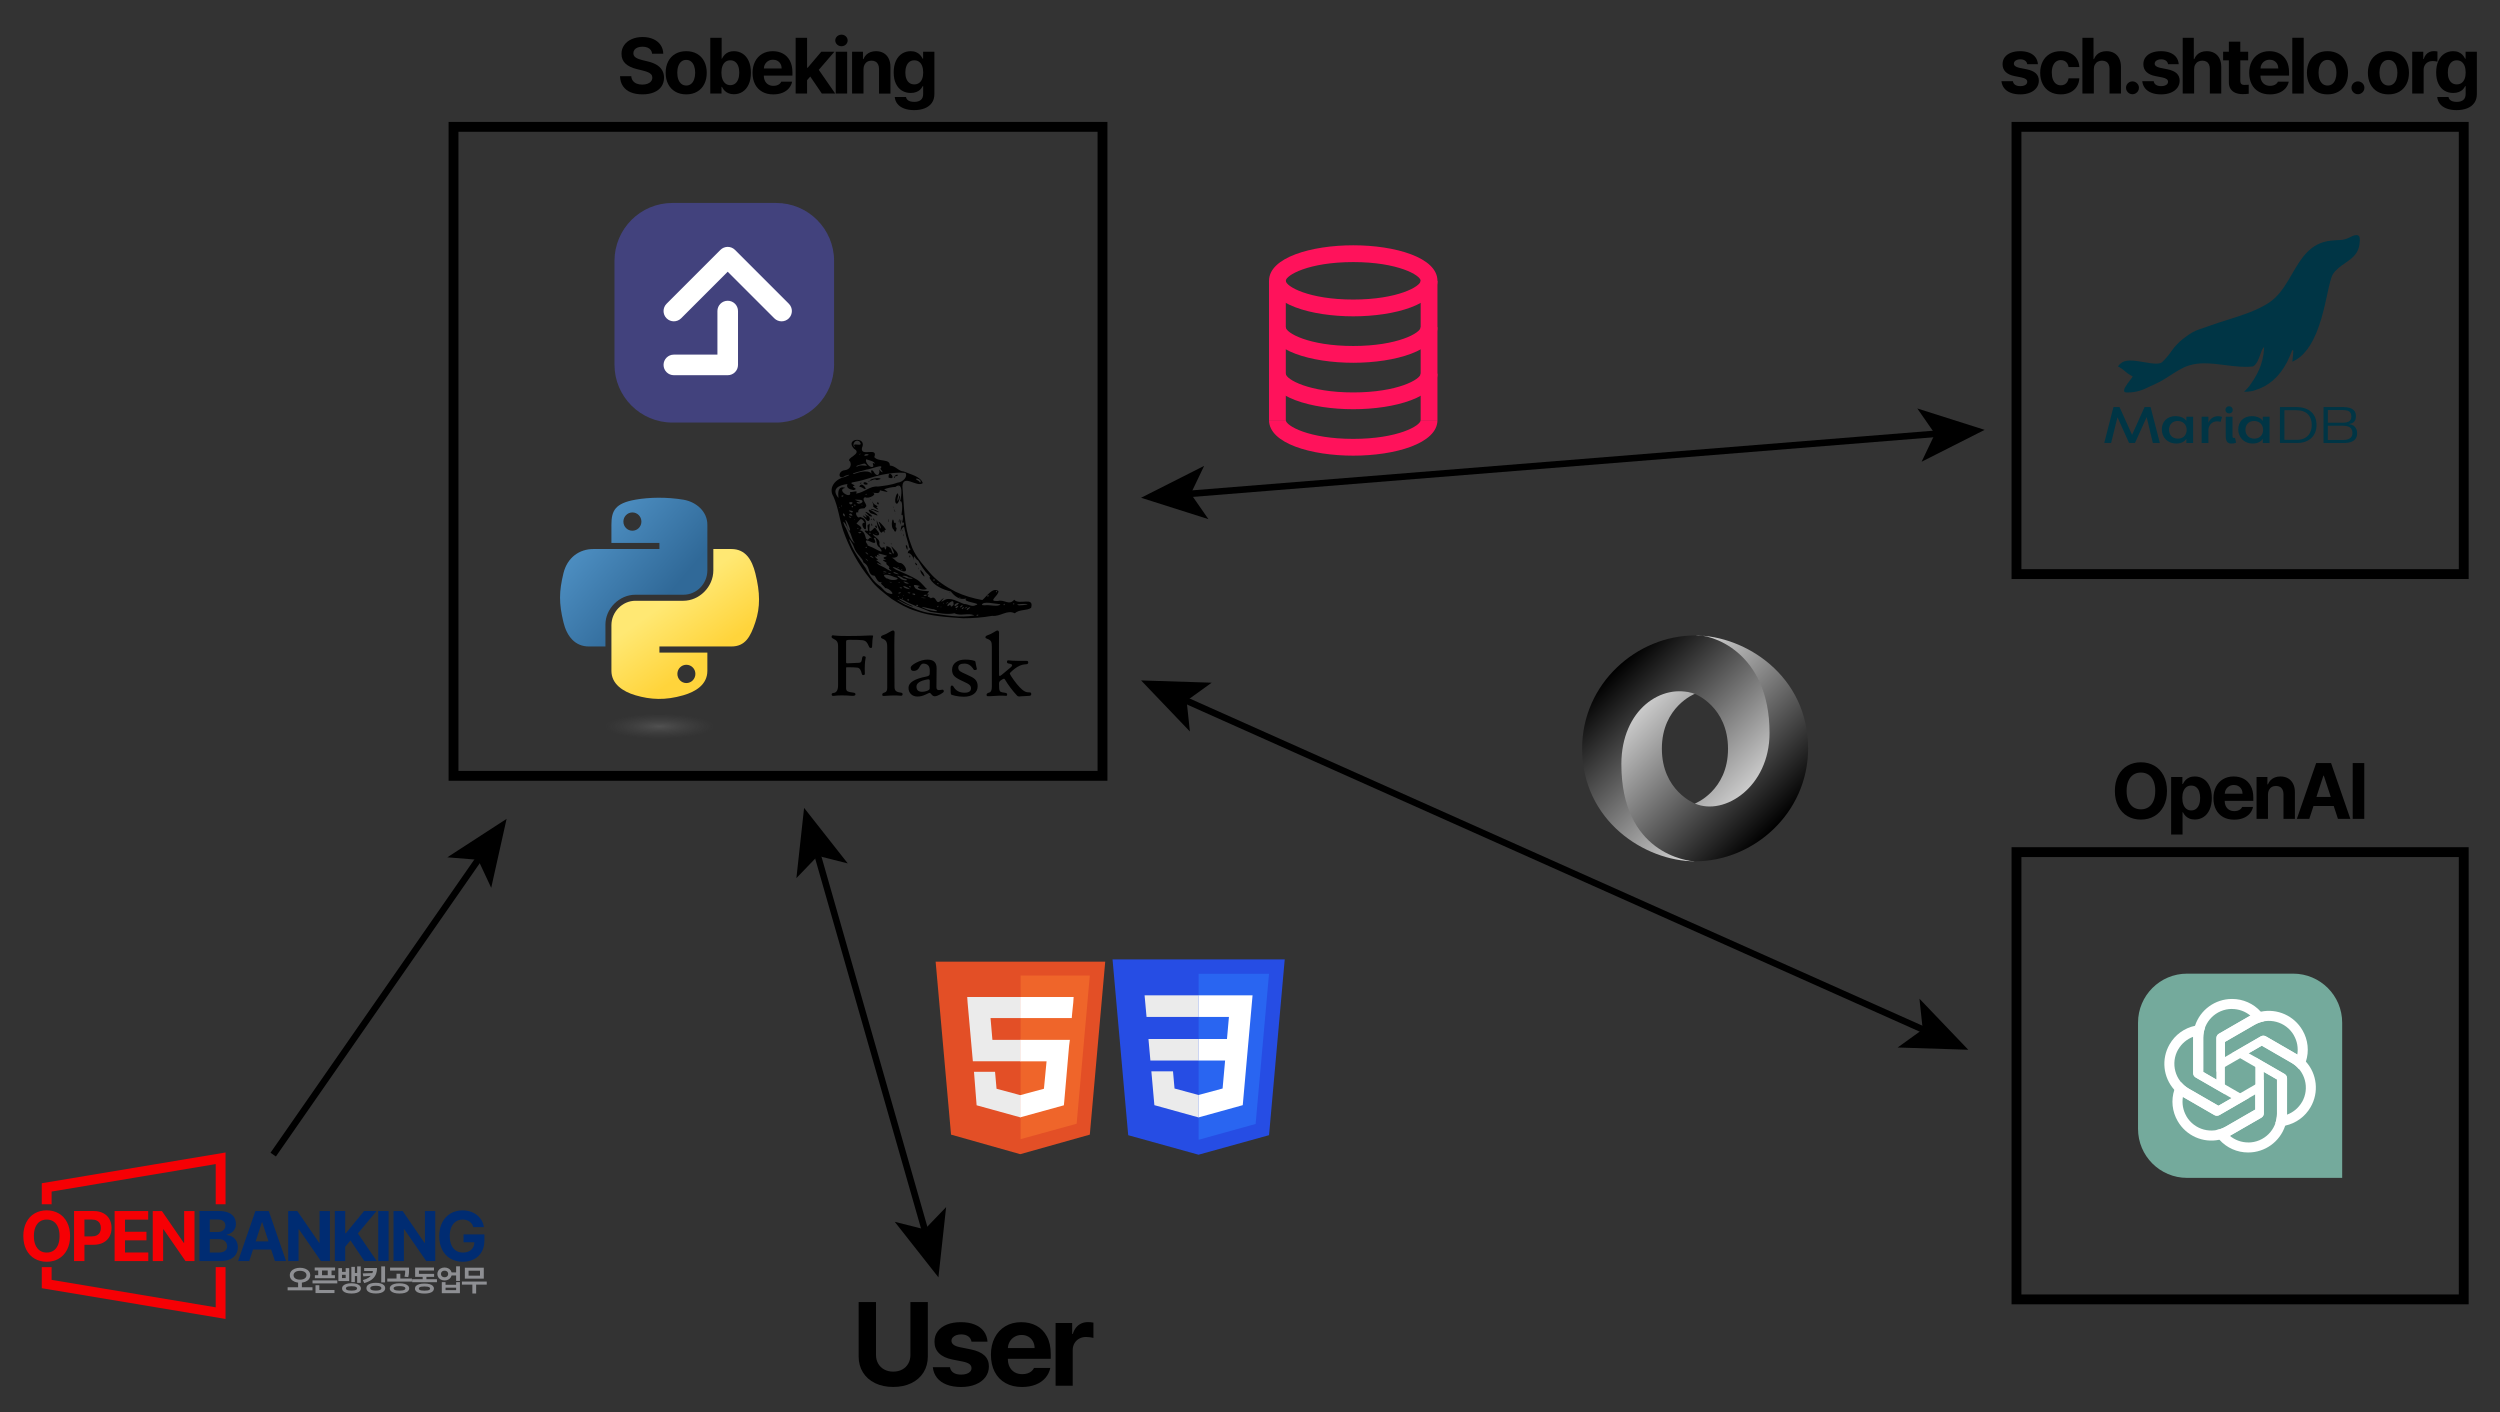 <?xml version="1.0" encoding="UTF-8"?>
<svg id="a" data-name="레이어 1" xmlns="http://www.w3.org/2000/svg" width="760.512" height="429.542" xmlns:xlink="http://www.w3.org/1999/xlink" viewBox="0 0 760.512 429.542">
  <rect x="0" y="0" width="760.512" height="429.542" fill="#333333" stroke="none"/>
  <defs>
    <linearGradient id="h" data-name="무제 그라디언트 4" x1="228.912" y1="252.51" x2="288.278" y2="201.433" gradientTransform="translate(40.111 296.57) scale(.563 -.568)" gradientUnits="userSpaceOnUse">
      <stop offset="0" stop-color="#5a9fd4"/>
      <stop offset="1" stop-color="#306998"/>
    </linearGradient>
    <linearGradient id="j" data-name="무제 그라디언트 2" x1="311.23" y1="170.52" x2="290.03" y2="200.513" gradientTransform="translate(40.111 296.57) scale(.563 -.568)" gradientUnits="userSpaceOnUse">
      <stop offset="0" stop-color="#ffd43b"/>
      <stop offset="1" stop-color="#ffe873"/>
    </linearGradient>
    <radialGradient id="l" data-name="무제 그라디언트 3" cx="-196.98" cy="390.71" fx="-196.98" fy="390.71" r="15.812" gradientTransform="translate(612.834 173.686) rotate(-90) scale(.24 -1.055)" gradientUnits="userSpaceOnUse">
      <stop offset="0" stop-color="#b8b8b8" stop-opacity=".498"/>
      <stop offset="1" stop-color="#7f7f7f" stop-opacity="0"/>
    </radialGradient>
    <linearGradient id="n" data-name="무제 그라디언트 5" x1="-198.544" y1="-51.667" x2="-150.061" y2="-100.158" gradientTransform="translate(689.156 152.457) scale(.999 -.999)" gradientUnits="userSpaceOnUse">
      <stop offset="0" stop-color="#000"/>
      <stop offset="1" stop-color="#fff"/>
    </linearGradient>
    <linearGradient id="o" data-name="무제 그라디언트 5" x1="-147.868" y1="-97.96" x2="-196.35" y2="-49.473" xlink:href="#n"/>
  </defs>
  <g>
    <path d="m654.214,123.826l2.825,10.927h-2.133l-1.882-7.871-3.548,7.871h-1.802l-3.528-7.826-1.937,7.826h-2.088l2.8-10.927h1.847l3.814,8.461,3.799-8.461h1.832Z" fill="#003545" stroke-width="0"/>
    <path d="m665.096,128.049v-1.272h2.06v7.976h-2.06v-1.285c-.544.923-1.664,1.453-3.026,1.453-2.848,0-4.436-2.007-4.436-4.316,0-2.226,1.505-4.015,4.132-4.015,1.498.018,2.74.519,3.33,1.458Zm-5.269,2.665c0,1.468.923,2.725,2.71,2.725,1.724,0,2.662-1.227,2.662-2.68s-.969-2.695-2.76-2.695c-1.716,0-2.609,1.239-2.609,2.65h-.003Z" fill="#003545" stroke-width="0"/>
    <path d="m671.801,134.753h-2.057v-7.976h2.057v1.786c.481-1.168,1.612-1.937,2.875-1.955.438-.006.874.065,1.287.211l-.439,1.505c-.355-.094-.721-.145-1.089-.151-1.485,0-2.635,1.119-2.635,2.76v3.819Z" fill="#003545" stroke-width="0"/>
    <path d="m676.992,124.671c-.016-.578.439-1.059,1.017-1.075.029,0,.058,0,.087.001.6-.02,1.102.451,1.121,1.051,0,.019,0,.037,0,.056.011.575-.445,1.05-1.02,1.062-.034,0-.068,0-.101-.003-.584.025-1.078-.428-1.104-1.012-.001-.026-.001-.053,0-.079Zm.09,2.105h2.06v5.829c0,.361.075.62.376.62.132-.003.264-.018.394-.045l.319,1.505c-.434.171-.896.256-1.362.251-.863,0-1.786-.251-1.786-2.211v-5.949Z" fill="#003545" stroke-width="0"/>
    <path d="m688.343,128.049v-1.272h2.067v7.976h-2.06v-1.285c-.544.923-1.664,1.453-3.026,1.453-2.845,0-4.436-2.007-4.436-4.316,0-2.226,1.505-4.015,4.132-4.015,1.49.018,2.732.519,3.322,1.458Zm-5.269,2.665c0,1.468.923,2.725,2.71,2.725,1.726,0,2.665-1.227,2.665-2.68s-.971-2.695-2.76-2.695c-1.719,0-2.612,1.239-2.612,2.65h-.003Z" fill="#003545" stroke-width="0"/>
    <path d="m693.565,123.826h4.935c4.148,0,6.22,2.286,6.19,5.462.03,3.302-2.258,5.465-5.826,5.465h-5.299v-10.927Zm1.362.969v9.005h3.764c3.299,0,4.557-2.226,4.557-4.541,0-2.617-1.573-4.464-4.557-4.464h-3.764Z" fill="#003545" stroke-width="0"/>
    <path d="m713.105,134.753h-6.273v-10.927h5.658c2.163,0,4.223.406,4.193,2.83,0,1.709-1.061,2.18-2.18,2.361,1.588.135,2.544,1.149,2.544,2.785.01,2.451-2.14,2.951-3.942,2.951Zm-.469-6.16c2.165,0,2.65-.833,2.65-1.892,0-1.591-.969-1.952-2.65-1.952h-4.496v3.844h4.496Zm.06.923h-4.557v4.313h4.752c1.332,0,2.74-.439,2.74-2.118,0-1.937-1.618-2.195-2.936-2.195h0Z" fill="#003545" stroke-width="0"/>
    <path d="m717.529,71.747c-.2-.165-.454-.25-.713-.238-.71,0-1.628.482-2.123.74l-.196.1c-.829.401-1.732.629-2.652.667-.943.03-1.756.085-2.815.196-6.273.645-9.07,5.452-11.765,10.102-1.468,2.529-2.983,5.156-5.061,7.163-.43.417-.887.805-1.367,1.162-2.15,1.598-4.85,2.74-6.95,3.548-2.022.773-4.23,1.468-6.363,2.14-1.955.615-3.799,1.197-5.495,1.827-.765.284-1.415.502-1.99.693-1.546.502-2.66.886-4.288,2.007-.635.434-1.272.903-1.704,1.255-1.293,1.031-2.437,2.236-3.4,3.58-.828,1.24-1.785,2.389-2.855,3.427-.344.336-.953.502-1.867.502-1.069,0-2.366-.221-3.739-.454-1.415-.251-2.878-.489-4.132-.489-1.019,0-1.799.166-2.381.502,0,0-.981.572-1.395,1.312l.406.183c.63.342,1.214.763,1.736,1.255.545.503,1.152.935,1.807,1.285.209.077.399.197.557.354-.171.251-.422.575-.685.921-1.448,1.894-2.293,3.091-1.809,3.744.232.121.491.179.753.171,3.156,0,4.853-.82,6.998-1.859.622-.301,1.255-.61,2.007-.928,1.255-.544,2.604-1.413,4.037-2.331,1.874-1.222,3.834-2.476,5.736-3.081,1.563-.477,3.191-.705,4.825-.677,2.007,0,4.12.268,6.157.529,1.518.196,3.091.396,4.634.489.6.035,1.154.053,1.694.053.722.002,1.443-.036,2.16-.113l.173-.06c1.081-.665,1.588-2.093,2.08-3.473.316-.888.582-1.686,1.004-2.193.025-.025.052-.047.08-.068.041-.023.092-.014.123.02v.04c-.251,5.397-2.424,8.824-4.622,11.871l-1.468,1.573s2.055,0,3.224-.452c4.265-1.275,7.485-4.085,9.828-8.566.578-1.15,1.095-2.33,1.548-3.535.04-.1.409-.286.374.233-.013.153-.023.324-.035.502h0c0,.105,0,.213-.02.321-.06.753-.238,2.343-.238,2.343l1.317-.705c3.177-2.007,5.625-6.057,7.482-12.357.773-2.625,1.34-5.231,1.839-7.527.597-2.76,1.112-5.126,1.701-6.044.926-1.44,2.338-2.414,3.706-3.36.186-.128.374-.251.557-.386,1.719-1.207,3.427-2.599,3.804-5.196v-.058c.273-1.937.043-2.431-.221-2.657Z" fill="#003545" stroke-width="0"/>
  </g>
  <path d="m271.154,182.131c-2.317-1.823-4.79-3.57-6.479-6.031-3.556-4.341-6.293-9.366-8.164-14.647-1.131-3.434-1.519-7.116-2.978-10.417-1.524-2.398.263-5.018,2.889-5.78,1.169-.225,3.225-1.329.743-.539-2.226,1.632-2.44-1.483-.158-1.68,1.557-.207,2.131-1.481,1.597-2.628-1.672-1.091,4.054-2.288,1.172-3.915-2.999-3.237,4.197-3.86,2.421-.183-.424,2.827,5.031-.519,3.764,2.746,1.287,1.568,4.818.358,4.729,2.557,1.874.129,2.518,1.705,4.275,1.826,1.825.824,5.129,1.472,5.749,3.526-1.809,1.432-5.996-2.957-6.198,1.006.547,5.856.408,11.888,2.549,17.464,1.013,3.376,3.47,6.033,5.688,8.663,2.123,2.575,4.998,4.389,7.93,5.915,2.57,1.212,5.342,2.015,8.144,2.521,1.136-.869,3.142-4.1,4.914-2.738.086,1.533-3.517,3.202-.169,3.032,1.967-.594,3.331,1.52,4.95-.387,1.492,1.767,6.201-1.128,5.14,2.484-1.436.926-3.529.367-4.967,1.641-2.37-1.184-4.257,1.058-6.882.776-2.914.522-5.88.732-8.834.736-4.848-.382-9.797-.544-14.409-2.232-2.598-.755-5.133-2.235-7.417-3.714h0Zm4.094,1.775c2.536,1.096,5.017,2.252,7.797,2.602,4.411.612,8.966,1.557,13.392.696-2.003-.904-4.075.351-6.07-.646-2.393.514-4.962-.132-7.396-.451-2.767-1.232-5.753-2.079-8.344-3.68-3.239-1.182,1.674,1.517,2.549,1.736,2.024,1.148-2.226-.589-2.826-1.066-1.695-.951-1.911-.752-.167.213.351.205.698.421,1.066.597h0Zm-4.827-3.411c2.459.911-.011-1.728-1.136-1.576-.499-.866-1.907-1.413-.914-1.878-1.786.62-1.871-2.358-2.71-1.932-1.89-.597-.735-2.711-2.987-4.01-.205-1.368-2.237-2.554-2.883-4.616-.286-1.057-2.295-4.089-1.061-1.267,1.051,2.717,2.898,5.045,4.437,7.369,1.194,2.213,2.605,4.527,4.779,5.907.734.704,1.441,1.781,2.475,2.002h0Zm-7.081-7.776c.085-.371.449.803,0,0Zm10.026,8.866c.544-.244-.783-.308,0,0Zm1.333.487c-.138-.672-.609.376,0,0Zm1.671.696c.794-.757-1.226-.478,0,0Zm2.863,1.596c.483-.713-1.547-.269,0,0Zm-5.497-3.832c1.234-.799-1.596-.011,0,0Zm1.253.625c-.036-.421-.446.189,0,0Zm6.262,3.909c1.007.636,5.88,1.393,2.829.261-.512.107-5.657-1.456-2.829-.261Zm-9.94-7.743c-.098-.422-1.564-.468,0,0Zm2.914,1.701c.76-.53-1.574-.409,0,0Zm2.452,1.503c1.089-.41-1.765-.412,0,0Zm-6.554-4.495c1.181.906,4.765.116,1.809-.541-1.344-.717-4.375-1.207-2.309.432l.5.109Zm8.215,5.014c.492-.838-2.064-.479,0,0Zm-2.496-1.983c2.888.816-2.429-1.828-.713-.301l.381.173.332.129Zm5.005,2.892c2.735.026-2.471-.377,0,0Zm-11.776-7.505c-.107-.51-.675.042,0,0Zm16.403,10.101c.073-.92-.892.685,0,0Zm-11.734-7.242c-.166-.485-.855-.02,0,0Zm-4.409-3.178c1.57-.095-2.151-.692,0,0Zm-5.224-3.376c-.196-.753-1.708-1.353,0,0Zm13.713,8.702c-.288-.328-.135.071,0,0Zm8.534,5.238c-.026-.502-.465.189,0,0Zm-9.289-6.018c.154-.646-1.34-.196,0,0Zm-6.358-4.03c1.169-.125-1.873-.79,0,0Zm10.755,6.683c1.821-.721-1.775-.352,0,0Zm-5.594-3.797c2.098.27-2.497-1.428-.462-.153l.462.153Zm7.292,4.483c1.96-1.17,1.314,2.743,3.325.331,1.983-1.448-1.713,1.79.73.258,1.769-1.183,4.379.561,6.029,1.128,1.186-.058,2.339,1.026,3.556.366,2.341-.631-4.578-.935-2.765-2.053-2.141.624-3.723-.743-4.777-2.115-2.403-.555-5.18-1.783-6.38-3.91-.49-.797.706.114-.423-1.192-1.447-1.287-2.169-2.75-3.141-4.315-1.161-.619-1.298-2.442-1.414-.06.01-1.503-1.402-2.515-1.747-2.095-.006-1.447,1.511-.721.449-1.792-.228-1.5-.981-3.063-1.206-4.757-.351-.816-.05-2.564-1.2-.717-.418,1.954-.138-2.4.513-.965.855-1.464-.308-1.292-.355-1.089.557-1.235.353-2.989-.146-2.32.297-1.31.469-4.821-.443-4.198.553-1.371,1.049-6.27-1.354-4.401-.973.014-2.659.353-3.455.749,2.497,1.377-.252.497-1.27.278-.132,1.274-1.139.724-2.398.737,2.011.249-.979,2.056-2.131,1.354-1.498.715,1.292,2.502.029,3.055.156.832-2.294-.301-2.103,1.623-1.453-.613-.199,2.281.528,1.302,2.473.67,1.741,2.194,1.803,3.644-.403.844-1.989-1.985-.353-1.854-1.292-2.097-1.428-.759-2.501.216-.249.07,2.735,1.386.863,2.036,1.647.255,1.696,1.697,2.031,2.61.99,1.032.786-1.14,1.972.101-.751-1.105-3.973-3.114-1.379-2.469-.014-1.111-.47-2.008.326-1.987.788-1.425-.825,3.516.95,1.704.491-.214.614-1.427,1.497.115,1.282,1.262.463,2.175-1.346,1.019.323,1.099,2.42,1.49,2.025,3.208.418,1.511,1.003.954,1.512.867.399,1.467.627.389.645-.311,1.829.392,1.4,1.474,1.973,2.229,1.26.569-1.804-3.856.359-1.331,2.276,2.056.855,2.914-1.189,2.585,1.293-.105,1.709,1.749,3.327,1.683,1.475.702,2.474,3.397-.068,2.275-.881-.796-4.004-1.776-1.453-.264,2.353,1.091,4.224,1.742,6.495,3.112,1.624,1.159,2.326,2.488,2.942,2.751-1.366.652-4.115-.521-2.073-.88-1.274-.232-2.707-.877-1.487.71,1.038.867,3.676.775,4.15.873-.401.883-1.089.953.015,1.021-1.233.657.396.76.51,1.134h0Zm-2.521-7.12c-.751-.785-.945-2.253-.134-.976.417.168,1.332,2.402.134.976Zm8.211,5.216c.468-.031.014.356,0,0Zm-9.395-7.14c-.03-1.186.27.915,0,0Zm-.816-1.097c-.945-1.823,1.189.516,0,0Zm-9.891-6.826c.555-.148.274.948,0,0Zm7.872,4.266c.34-1.279.4,1.073,0,0Zm-5.561-3.867c-.391-.705.819.662,0,0Zm4.771,1.529c-.894-2.002.634-1.094.199.328l-.199-.328Zm-8.229-5.488c-.399-.657-1.06-2.584-.847-3.173.191.959,2.038,4.125.904,1.312-1.251-2.358,1.497.764,1.78,1.354.132.584-.772-.16-.16,1.212-1.117-1.562-.659.863-1.677-.704Zm-2.543-1.753c.104-1.528.581,1.047,0,0Zm1.144.395c.545-1.153.925,1.607,0,0Zm-2.753-2.129c-.947-.942-1.632-1.809.045-.585.645.025-1.436-1.972.156-.634,1.672.305.825,2.743-.201,1.219h0Zm1.445-.037c.55-.545.292.536,0,0Zm.891.284c-.835-1.562,1.012.656,0,0Zm-1.769-1.689c-2.752-2.451,3.458,1.28.449.453l-.449-.453Zm7.887,4.581c-1.192-.713-.317-5.028.09-2.078,1.158-.375-.064,1.525.799,1.506-.135,1.198-.522,1.629-.889.572Zm2.917,1.725c.116-1.301.246.889,0,0Zm-.506-.502c.13-.555.012.654,0,0Zm-9.759-6.61c-1.768-2.44,5.14,2.468,1.133.619-.418-.11-.923-.149-1.133-.619Zm5.618,2.978c-.168-2.055.373.34,0,0Zm4.265,2.736c.329-1.17.025.774,0,0Zm-9.611-6.645c1.051-.225,4.355,1.845,1.321.591-.337-.373-1.057-.204-1.321-.591h0Zm9.025,4.498c.112-2.101.628-1.254.005.302l-.005-.302h0Zm-8.243-5.23c.429-.628-1.138-2.839.225-.793.589.468,1.705.783.72.981,1.549,1.366-.377.37-.945-.188Zm7.797,4.574c.296-2.393.261,1.402,0,0Zm-8.692-6.784c.328-.14.174.436,0,0Zm2.034,1.211c.523-1.099.965,1.224,0,0Zm5.736,3.191c-.005-.421.109.614,0,0Zm-.333-.735c-.796-1.965.742,1.04,0,0Zm-.488-1.289c-.133-.811.454,1.02,0,0Zm.796-1.293c-.547-.962.69-4.243.829-2.208-.577,1.585-.166,2.471.234.345.743-1.672-.16,3.303-1.063,1.863h0Zm.818-4.879c.238-.292.053.352,0,0Zm-1.366,26.907c-.323-.283.042.179,0,0Zm2.813,1.422c1.565.403,1.557-.243.143-.435-.76-.707-3.161-1.458-1.012-.087.142.361.591.351.869.522Zm-5.554-3.69c.861.644,3.246,1.822,1.228.246.681-.791-1.302-1.212-.645-1.742-1.674-1.025-1.321-.933-.148-.9-2.011-.9.29-.832.182-1.293-.776-.153-3.853-1.368-2.042.099-1.84-.937-.439.35-.995.214-1.882-.513,1.676,1.433-.299.95,1.079.855,2.905,2.191.455.904-.322.465,1.753,1.169,2.263,1.521h0Zm2.942,1.691c3.576,1.152-1.755-1.41,0,0Zm15.06,9.123c.047-.71-.488.606,0,0Zm1.548.651c.825-.799.034,1.274,1.368-.196.014-1.052-.04-1.674-1.532-.395-.412.229-.595,1.197.165.591h0Zm-24.571-15.431c-.254-.996-1.777-.992,0,0Zm1.652,1.083c-.614-1.018-2.19-.921,0,0Zm9.404,5.671c.919.816,4.217.598,1.115.101-.459-.679-2.916-.516-1.115-.101Zm12.926,7.984c1.413-1.186-1.369.528,0,0Zm2.939,2.019c.009-.381-.609.166,0,0Zm.005-.533c1.565-1.657-1.515.098,0,0Zm-30.992-19.628c-1.333-1.902-.828-2.757-2.115-4.311-.244-1.189-2.207-3.884-1.015-1.029,1.091,1.671,1.414,4.257,3.13,5.34h0Zm30.501,19.101c2.88-1.861-1.181-.81,0,0Zm2.198.861c1.442-1.237-.912-.258,0,0Zm-29.122-18.661c.412-.614-1.066-.079,0,0Zm28.664,18.073c1.396-.9-.322-.762-.253.082l.253-.082Zm-18.942-11.939c-.048-.609-.738.051,0,0Zm1.17.673c-.373-.752-.572.118,0,0Zm20.011,11.874c1.789-1.29-1.083-.247-.375.246l.375-.246Zm-.685-.331c1.458-1.22-1.537.541,0,0Zm3.5,2.329c.978-.654-1.189-.211,0,0Zm-32.82-21.123c1.31.294,5.239,3.228,2.922.204-1.187-.351-.475-3.253-1.686-2.74.813,1.358.668,1.935-1.039,1.08-2.143-1.048-1.204.518-.784.95-.572.13.755.496.587.506h0Zm-5.973-4.717c.235-.972-2.162-5.34-1.131-2.19.371.66.333,1.911,1.131,2.19Zm10.963,6.759c-.676-.564-.033-.081,0,0Zm1.661.387c0-1.029-1.837-.418,0,0Zm14.407,9.081c-.275-.703-1.086-.016,0,0Zm.692.505c-.103-.393-.4.076,0,0Zm5.71,3.598c.549-.405-.685-.053,0,0Zm-30.451-19.568c1.571-.608-1.683-.434,0,0Zm22.781,14.351c-.018-1.016-1.002.254,0,0Zm-23.401-15.798c1.009-.34-.934-.223,0,0Zm2.928,1.419c-.017-.334-.309.128,0,0Zm35.722,21.906c1.298-.263,4.255.661,4.732-.343-1.576-.039-5.45-1.113-5.634.255l.345.055.557.034h0Zm-34.792-21.671c.024-1.031-.803-.039,0,0Zm-7.699-5.342c-.35-1.963-1.331-.297,0,0Zm1.835.462c.024-.631-1.68-.567,0,0Zm1.049.516c-.303-.246-.236.309,0,0Zm6.604,4.235c.311-.286-.737-.211,0,0Zm-7.301-5.398c-.178-1.483-2.128-.222,0,0Zm-3.766-2.443c-.053-.684-.367.258,0,0Zm.561-.422c-.092-.812-.482.102,0,0Zm3.093,1.846c1.309-.513-2.383-1.063-.267-.096l.267.096Zm41.409,25.579c.838-.768-1.063-.238,0,0Zm5.003,2.592c.336-.991-.846.131,0,0Zm-46.096-29.792c.139-.96-1.038.191,0,0Zm-4.402-2.95c-.236-1.355-.204-3.735,2.058-2.931-3.018.6,2.09,3.753,1.445,1.263,1.27.063,2.484-.75,1.817.482,2.502-.275,4.235-2.444,6.652-2.14,1.882-.25,3.94-.438,5.968-1.197,1.668-.12,3.273-1.915,2.359-2.979-2.274-.193-4.655.092-7.168.592-2.785.578-5.315,1.678-8.125,2.151-2.74.368.55,1.013-.235,1.158-1.428.496,1.705.83-.185,1.354-1.167-.222-2.382-.623-1.884-1.854-2.623.342-4.93,1.43-2.856,4.1h.154s0,.002,0,.002Zm6.324-3.22c.614-2.266,3.295,1.865,1.007.302-.272-.205-.723-.372-1.007-.302Zm.119-1.099c.888-.66.471.372,0,0Zm1.127.019c.081-1.043,2.582.552.412.375l-.412-.375h0Zm1.542-.62c.564-.659.164.584,0,0Zm.395-.264c.939-1.127,5.31-.72,2.11-.111-.858-.646-1.515.381-2.11.111h0Zm5.707-.88c-.141-3.079,2.836,1.093,0,0Zm1.62-.01c.592-1.551,2.298-.623.275-.312.043.166-.061.802-.275.312Zm-13.069,8.228c1.768-1.083-1.878-.94,0,0Zm1.308.362c.62-.659-1.349-.267,0,0Zm-3.854-2.734c1.01-.777-1.197-.295,0,0Zm52.232,32.676c.029-.901-.772.405,0,0Zm-5.308-3.623c.151-1.036-.682.09,0,0Zm6.767,3.973c1.413.005,4.281-.44,1.207-.439-.483.075-2.811.059-1.207.439Zm-48.687-30.928c1.144-.078,1.789-1.261-.222-1.194-3.116-.322,2.749,1.068-.399.67-.423.28.597.601.622.524Zm1.007.51c-.12-.734-.355.39,0,0Zm1.195-3.186c.496-.616-.687-.165,0,0Zm-3.805-6.358c2.042-.693,4.834-1.473,5.797.342-.981-1.18-.396-2.342.53-.616,1.31,1.745,1.966-.794,1.114-1.38.972,1.206,2.075,1.777.65.077,1.55-1.864-3.1.244-4.157.222-.508.228-5.25,1.209-3.934,1.355h0Zm1.197-2.29c1.164-.878,4.027.524,2.19-.874-.18-.158-4.022,1.06-2.19.874Zm4.245.175c1.361.034-.587-1.831,1.035-.985-.266-.87-1.89-1.033-2.684-1.381-.449.796.913,2.378,1.649,2.367Zm-3.5-3.853c.471-.639-.827.325,0,0Zm1.735.415c2.196-.29-.56-.945-.444-.023l.443.023h0Zm-3.24-2.533c-1.547-2.019,2.908.339,1.336-1.775-1.322-1.052-2.592,1.186-1.336,1.775h0Zm19.839,10.685c.709-1.256-2.926-1.694-.477-.445.225.075.174.532.477.445h0Zm-14.395,46.779c-.157.619-.254,1.659-.29,3.118,0,.287-.129.43-.388.43s-.439-.125-.541-.375c-.277-.675-.54-1.145-.79-1.413-.295-.314-.688-.503-1.178-.568-.526-.083-1.838-.125-3.935-.125-.48,0-.795.051-.942.153-.092.064-.139.203-.139.416v6.277c0,.212.134.314.401.305.823-.01,2.014-.066,3.575-.166.305-.038.511-.137.617-.299.107-.162.211-.579.312-1.254.064-.37.282-.513.651-.429.314.065.449.208.402.429-.259,1.257-.343,2.892-.25,4.906.01.24-.143.369-.457.388-.259.028-.421-.111-.485-.416-.24-1.154-.686-1.771-1.337-1.85-.651-.078-1.712-.117-3.18-.117-.166,0-.249.06-.249.18v6.235c0,.462.17.776.512.942.269.139.846.264,1.732.374.453.046.651.245.597.596-.056.305-.462.425-1.22.361-2.189-.176-3.995-.166-5.417.028-.398.055-.596-.107-.596-.485,0-.241.198-.379.596-.416.905-.102,1.358-.897,1.358-2.383v-11.862c0-.609-.109-1.078-.325-1.406-.217-.328-.622-.626-1.212-.894-.37-.166-.508-.392-.416-.679.046-.175.12-.273.221-.291.092-.028.338-.01.734.056.582.092,1.954.139,4.116.139,2.55,0,4.753-.056,6.61-.166.619-.038.929.014.929.152,0,.038-.005.074-.014.111h0Zm8.986,17.59c0,.37-.208.531-.623.485-1.274-.12-2.854-.102-4.738.055-.379.038-.612.028-.7-.027-.088-.056-.131-.208-.131-.458,0-.221.251-.408.755-.561.504-.152.755-.607.755-1.364v-12.54c0-.749-.109-1.298-.325-1.649-.217-.351-.598-.623-1.143-.817-.287-.102-.43-.245-.43-.43,0-.277.208-.485.624-.623.628-.203,1.28-.517,1.954-.942.554-.333.906-.498,1.053-.498.342,0,.513.235.513.706,0-.036-.019.425-.056,1.386-.027.914-.036,1.815-.027,2.702l.055,12.373c0,.564.139.973.416,1.227.277.254.753.422,1.427.505.415.046.623.203.623.471h0Zm12.532-.817c0,.194-.353.487-1.06.879-.707.393-1.273.589-1.697.589-.361,0-.679-.175-.956-.526-.277-.351-.472-.526-.582-.526-.083,0-.522.189-1.317.568-.794.379-1.593.569-2.397.569-.757,0-1.39-.222-1.898-.665-.554-.49-.831-1.155-.831-1.996,0-1.598,1.829-2.743,5.487-3.436.627-.12.947-.374.955-.762l.028-.887c.056-1.515-.614-2.272-2.009-2.272-.397,0-.774.355-1.13,1.066-.355.712-.866,1.095-1.531,1.151-.757.073-1.136-.245-1.136-.956,0-.444.564-.96,1.691-1.552,1.183-.619,2.319-.929,3.409-.929,1.875,0,2.803.892,2.785,2.675l-.056,5.708c-.009.601.246.901.762.901.102,0,.296-.023.582-.069.287-.046.453-.069.5-.069.267,0,.401.181.401.541h0Zm-4.267-3.159c.01-.231-.044-.384-.16-.457-.116-.074-.297-.089-.547-.042-2.227.397-3.34,1.123-3.34,2.176,0,1.062.577,1.593,1.732,1.593.462,0,.938-.087,1.427-.263.574-.204.859-.448.859-.735l.028-2.272h0Zm14.569,1.565c0,.979-.377,1.758-1.13,2.335-.753.578-1.78.866-3.083.866-.868,0-1.737-.092-2.605-.277-.749-.166-1.183-.318-1.303-.457-.074-.13-.111-.762-.111-1.899,0-.49.111-.744.333-.762.222-.028.411.092.568.36.693,1.21,1.811,1.816,3.353,1.816,1.302,0,1.953-.453,1.953-1.359,0-.396-.147-.729-.443-.997-.323-.305-.951-.661-1.884-1.067-1.349-.6-2.25-1.127-2.702-1.58-.49-.48-.734-1.127-.734-1.94,0-.998.383-1.773,1.15-2.328.711-.536,1.663-.804,2.854-.804.749,0,1.432.059,2.052.18.665.12,1.011.268,1.039.443.073.517.226,1.265.457,2.245.028.119-.102.217-.388.29-.305.065-.508.014-.61-.152-.729-1.192-1.653-1.788-2.771-1.788-1.265,0-1.898.406-1.898,1.219,0,.453.171.813.513,1.08.305.231,1.021.592,2.148,1.082,1.182.508,1.986.965,2.411,1.371.554.526.831,1.234.831,2.12h0Zm16.301,2.425c0,.323-.217.494-.651.513-.647.01-1.493.056-2.536.139-.518.102-.887.038-1.109-.193-1.46-1.57-2.698-3.215-3.714-4.933-.083-.147-.189-.221-.318-.221-.157,0-.429.139-.817.416-.435.24-.651.582-.651,1.024,0,.315.009.767.028,1.359.019.591.166.978.443,1.163.194.13.643.231,1.344.305.434.056.652.217.652.485,0,.213-.035.345-.104.395-.069.051-.252.063-.548.035-.924-.083-2.484-.037-4.683.139-.554.046-.855-.023-.901-.208-.018-.064-.028-.157-.028-.277,0-.286.282-.503.846-.65.508-.13.762-.726.762-1.788v-12.111c0-.757-.074-1.284-.222-1.579-.203-.379-.628-.675-1.275-.887-.304-.101-.457-.244-.457-.429,0-.269.217-.476.651-.623.698-.234,1.364-.555,1.981-.956.508-.332.823-.499.942-.499.379,0,.569.24.569.721,0-.065-.005.393-.014,1.371-.01.905-.014,1.811-.013,2.716l.028,8.674c0,.241.064.36.193.36.139,0,.351-.119.638-.36.767-.601,1.709-1.386,2.826-2.356.222-.231.333-.416.333-.554,0-.249-.374-.425-1.122-.526-.323-.038-.476-.217-.458-.541.028-.323.19-.462.485-.416.666.093,1.636.144,2.91.153.887.009,1.769.014,2.647.014.286.01.429.18.429.513,0,.314-.226.485-.679.513-.712.027-1.382.188-2.009.485-.878.396-1.816,1.094-2.814,2.092-.073.056-.111.125-.111.208,0,.129.157.439.472.929,1.155,1.755,2.245,3.08,3.27,3.977.656.563,1.27.845,1.843.845.425,0,.689.03.79.09.102.06.153.22.153.478h0Z" stroke-width="0"/>
  <g>
    <path d="m650.399,311.103c0-8.238,6.678-14.916,14.916-14.916h32.268c8.241,0,14.919,6.678,14.919,14.916v47.212h-47.187c-8.238,0-14.916-6.678-14.916-14.916v-32.296Z" fill="#74aa9c" stroke-width="0"/>
    <path id="b" data-name="a" d="m678.979,303.888c-5.115,0-9.659,3.289-11.243,8.145l-.571,3.335v11.054c0,.553.284,1.044.759,1.328l8.899,5.128v-15.19h.003v-.721l9.008-5.203c.871-.504,1.82-.849,2.802-1.029l-.867-2.942c-2.237-2.501-5.438-3.921-8.791-3.906Zm0,3.035l-.015.015c2.059,0,4.038.71,5.621,2.025-.065.031-.191.111-.284.158l-9.313,5.363c-.475.269-.759.775-.759,1.328v12.588l-4.007-2.309v-10.406c-.003-4.833,3.916-8.755,8.757-8.763h0Z" fill="#fff" stroke-width="0"/>
    <path id="c" data-name="a" d="m700.437,313.422c-2.557-4.43-7.677-6.721-12.675-5.664l-3.174,1.173-9.573,5.527c-.479.276-.762.768-.77,1.322l.009,10.271,13.155-7.595v.002s.625-.36.625-.36l9.01,5.2c.872.502,1.645,1.151,2.292,1.912l2.114-2.222c1.047-3.188.677-6.67-1.013-9.566Zm-2.629,1.518l-.021-.006c1.029,1.783,1.404,3.852,1.057,5.881-.059-.04-.192-.11-.279-.167l-9.301-5.384c-.47-.277-1.051-.27-1.53.006l-10.902,6.294-.003-4.625,9.011-5.203c4.185-2.419,9.54-.986,11.967,3.203h0Z" fill="#fff" stroke-width="0"/>
    <path id="d" data-name="a" d="m702.909,336.772c2.557-4.43,1.982-10.009-1.433-13.809l-2.603-2.162-9.573-5.527c-.479-.276-1.046-.276-1.53-.006l-8.891,5.143,13.155,7.595v.002s.623.36.623.36l.002,10.403c.001,1.006-.175,2-.51,2.941l2.981.72c3.284-.687,6.115-2.749,7.778-5.66Zm-2.629-1.518l-.006-.021c-1.029,1.783-2.634,3.142-4.565,3.856.005-.071,0-.221.006-.325l.012-10.747c.005-.546-.291-1.045-.77-1.322l-10.902-6.294,4.003-2.315,9.011,5.203c4.187,2.414,5.624,7.769,3.21,11.965h0Z" fill="#fff" stroke-width="0"/>
    <path id="e" data-name="a" d="m683.923,350.589c5.115,0,9.659-3.289,11.243-8.145l.571-3.335v-11.054c0-.553-.284-1.044-.759-1.328l-8.899-5.128v15.19h-.003v.721l-9.008,5.203c-.871.504-1.82.849-2.802,1.029l.867,2.942c2.237,2.501,5.438,3.921,8.791,3.906Zm0-3.035l.015-.015c-2.059,0-4.038-.71-5.621-2.025.065-.031.191-.111.284-.158l9.313-5.363c.475-.269.759-.775.759-1.328v-12.588l4.007,2.309v10.406c.003,4.833-3.916,8.755-8.757,8.763h0Z" fill="#fff" stroke-width="0"/>
    <path id="f" data-name="a" d="m662.465,341.054c2.557,4.43,7.677,6.721,12.675,5.664l3.174-1.173,9.573-5.527c.479-.276.762-.768.77-1.322l-.009-10.271-13.155,7.595v-.002s-.625.36-.625.36l-9.01-5.2c-.872-.502-1.645-1.151-2.292-1.912l-2.114,2.222c-1.047,3.188-.677,6.67,1.013,9.566Zm2.629-1.518l.021.006c-1.029-1.783-1.404-3.852-1.057-5.881.059.04.192.11.279.167l9.301,5.384c.47.277,1.051.27,1.53-.006l10.902-6.294.003,4.625-9.011,5.203c-4.185,2.419-9.54.986-11.967-3.203h0Z" fill="#fff" stroke-width="0"/>
    <path id="g" data-name="a" d="m659.993,317.704c-2.557,4.43-1.982,10.009,1.433,13.809l2.603,2.162,9.573,5.527c.479.276,1.046.276,1.53.006l8.891-5.143-13.155-7.595v-.002s-.623-.36-.623-.36l-.002-10.403c-.001-1.006.175-2,.51-2.941l-2.981-.72c-3.284.687-6.115,2.749-7.778,5.66Zm2.629,1.518l.006.021c1.029-1.783,2.634-3.142,4.565-3.856-.005.071,0,.221-.006.325l-.012,10.747c-.005.546.291,1.045.77,1.322l10.902,6.294-4.003,2.315-9.011-5.203c-4.187-2.414-5.624-7.769-3.21-11.965h0Z" fill="#fff" stroke-width="0"/>
  </g>
  <g>
    <path id="i" data-name="path1948" d="m200.275,151.41c-2.496.012-4.88.224-6.977.596-6.179,1.092-7.301,3.376-7.301,7.59v5.565h14.601v1.855h-20.081c-4.243,0-7.959,2.551-9.121,7.403-1.341,5.562-1.4,9.032,0,14.839,1.038,4.323,3.517,7.403,7.76,7.403h5.02v-6.671c0-4.819,4.17-9.07,9.121-9.07h14.584c4.06,0,7.301-3.343,7.301-7.42v-13.903c0-3.957-3.338-6.929-7.301-7.59-2.508-.418-5.111-.607-7.607-.596Zm-7.896,4.476c1.508,0,2.74,1.252,2.74,2.791,0,1.534-1.232,2.774-2.74,2.774-1.514,0-2.74-1.24-2.74-2.774s1.226-2.791,2.74-2.791Z" fill="url(#h)" stroke-width="0"/>
    <path id="k" data-name="path1950" d="m217.003,167.015v6.484c0,5.027-4.262,9.258-9.121,9.258h-14.584c-3.995,0-7.301,3.419-7.301,7.42v13.903c0,3.957,3.441,6.284,7.301,7.42,4.622,1.359,9.054,1.605,14.584,0,3.676-1.064,7.301-3.206,7.301-7.42v-5.565h-14.584v-1.855h21.885c4.243,0,5.825-2.96,7.301-7.403,1.524-4.574,1.46-8.972,0-14.839-1.049-4.224-3.052-7.403-7.301-7.403h-5.48Zm-8.202,35.209c1.514,0,2.74,1.24,2.74,2.774s-1.226,2.791-2.74,2.791-2.74-1.252-2.74-2.791,1.232-2.774,2.74-2.774Z" fill="url(#j)" stroke-width="0"/>
    <ellipse id="m" data-name="path1894" cx="200.764" cy="220.95" rx="19.567" ry="3.794" fill="url(#l)" isolation="isolate" opacity=".444" stroke-width="0"/>
  </g>
  <g>
    <path d="m515.606,244.438c15.208,20.731,30.091-5.787,30.069-21.733-.026-18.854-19.136-29.392-30.081-29.392-17.568,0-34.299,14.519-34.299,34.385,0,22.081,19.178,34.312,34.299,34.312-3.422-.493-14.824-2.936-14.978-29.2-.103-17.763,5.795-24.86,14.953-21.738.205.076,10.102,3.98,10.102,16.734s-10.065,16.633-10.065,16.633Z" fill="url(#n)" fill-rule="evenodd" stroke-width="0"/>
    <path d="m515.587,211.057c-10.049-3.464-22.359,4.819-22.359,21.407,0,27.087,20.072,29.545,22.505,29.545,17.568,0,34.299-14.519,34.299-34.385,0-22.081-19.178-34.312-34.299-34.312,4.188-.58,22.573,4.532,22.573,29.66,0,16.386-13.728,25.307-22.656,21.495-.205-.076-10.102-3.98-10.102-16.734s10.039-16.677,10.039-16.677h0Z" fill="url(#o)" fill-rule="evenodd" stroke-width="0"/>
  </g>
  <g>
    <path d="m411.66,96.23c-12.731,0-25.619-3.712-25.619-10.805s12.888-10.806,25.619-10.806,25.619,3.712,25.619,10.806-12.888,10.805-25.619,10.805Zm0-16.506c-13.534,0-20.513,3.996-20.513,5.7s6.979,5.699,20.513,5.699,20.513-3.995,20.513-5.699-6.979-5.7-20.513-5.7Z" fill="#ff125b" stroke-width="0"/>
    <path d="m411.66,110.358c-12.731,0-25.619-3.712-25.619-10.805h5.106c0,1.704,6.979,5.699,20.513,5.699s20.513-3.995,20.513-5.699h5.106c0,7.094-12.888,10.805-25.619,10.805Z" fill="#ff125b" stroke-width="0"/>
    <path d="m411.66,124.486c-12.731,0-25.619-3.712-25.619-10.806h5.106c0,1.704,6.979,5.7,20.513,5.7s20.513-3.996,20.513-5.7h5.106c0,7.095-12.888,10.806-25.619,10.806Z" fill="#ff125b" stroke-width="0"/>
    <path d="m411.66,138.615c-12.731,0-25.619-3.712-25.619-10.806h5.106c0,1.704,6.979,5.7,20.513,5.7s20.513-3.996,20.513-5.7h5.106c0,7.095-12.888,10.806-25.619,10.806Z" fill="#ff125b" stroke-width="0"/>
    <rect x="432.173" y="85.424" width="5.106" height="42.384" fill="#ff125b" stroke-width="0"/>
    <rect x="386.041" y="85.424" width="5.106" height="42.384" fill="#ff125b" stroke-width="0"/>
  </g>
  <rect x="613.423" y="38.589" width="136.055" height="136.055" fill="none" stroke="#000" stroke-miterlimit="10" stroke-width="3"/>
  <g>
    <path d="m616.025,18.439c-.37-.262-.843-.394-1.417-.394-.376,0-.713.054-1.012.162-.298.107-.534.261-.708.46-.174.199-.259.422-.253.671-.006.298.121.556.381.771s.677.387,1.252.514l2.295.464c1.232.254,2.149.663,2.752,1.226.602.564.906,1.304.911,2.221-.005.823-.241,1.55-.708,2.18s-1.126,1.12-1.977,1.471c-.852.351-1.835.526-2.95.526-1.133,0-2.113-.162-2.942-.485s-1.479-.784-1.951-1.384c-.473-.6-.756-1.316-.85-2.15h3.48c.083.497.319.873.708,1.127.39.254.908.381,1.555.381.42,0,.788-.054,1.106-.162.317-.108.563-.26.737-.456.174-.196.261-.43.261-.7,0-.332-.14-.602-.418-.812-.279-.21-.717-.378-1.313-.506l-2.105-.414c-1.216-.238-2.133-.665-2.751-1.281-.619-.616-.926-1.394-.92-2.333-.006-.807.212-1.51.654-2.109.442-.599,1.066-1.059,1.873-1.38.807-.32,1.751-.48,2.834-.48,1.061,0,1.987.159,2.78.477s1.412.773,1.856,1.367c.445.594.697,1.297.759,2.109h-3.249c-.077-.458-.301-.819-.671-1.082Z" stroke-width="0"/>
    <path d="m623.556,27.883c-.942-.552-1.664-1.325-2.167-2.316s-.754-2.131-.754-3.418c0-1.298.254-2.443.762-3.435.509-.992,1.232-1.764,2.172-2.316.938-.552,2.041-.829,3.307-.829,1.088,0,2.052.199,2.892.597s1.5.963,1.981,1.695c.48.732.745,1.582.795,2.548h-3.273c-.066-.425-.201-.8-.406-1.123-.204-.323-.471-.572-.8-.746-.328-.174-.708-.261-1.139-.261-.553,0-1.036.15-1.45.452-.415.301-.736.739-.966,1.313s-.344,1.26-.344,2.055c0,.807.113,1.499.34,2.076s.547,1.018.961,1.322.9.456,1.459.456c.408,0,.777-.083,1.106-.249.328-.166.599-.407.812-.725.213-.317.355-.697.427-1.14h3.273c-.055.961-.318,1.81-.791,2.544s-1.124,1.307-1.956,1.715c-.831.409-1.8.613-2.904.613-1.282,0-2.394-.276-3.336-.829Z" stroke-width="0"/>
    <path d="m636.953,28.463h-3.473V11.491h3.373v6.48h.149c.193-.503.467-.934.82-1.293.354-.359.78-.634,1.28-.824.5-.191,1.067-.286,1.703-.286.884,0,1.659.19,2.324.572.666.381,1.179.932,1.538,1.653.358.721.538,1.576.538,2.565v8.105h-3.473v-7.5c0-.525-.088-.977-.265-1.355s-.438-.666-.783-.862c-.346-.196-.761-.294-1.247-.294s-.916.105-1.289.315-.666.514-.878.912c-.213.398-.319.87-.319,1.417v7.367Z" stroke-width="0"/>
    <path d="m647.721,28.401c-.305-.18-.545-.418-.722-.717s-.263-.625-.257-.978c-.006-.354.08-.681.257-.982.177-.301.417-.539.722-.713.304-.174.635-.261.994-.261.343,0,.666.087.97.261s.545.412.725.713c.18.301.27.628.27.982s-.09.68-.27.978-.421.537-.725.717c-.304.179-.627.269-.97.269-.359,0-.69-.09-.994-.269Z" stroke-width="0"/>
    <path d="m658.86,18.439c-.37-.262-.843-.394-1.417-.394-.376,0-.713.054-1.012.162-.298.107-.534.261-.708.46-.174.199-.259.422-.253.671-.006.298.121.556.381.771s.677.387,1.252.514l2.295.464c1.232.254,2.149.663,2.752,1.226.602.564.906,1.304.911,2.221-.005.823-.241,1.55-.708,2.18s-1.126,1.12-1.977,1.471c-.852.351-1.835.526-2.95.526-1.133,0-2.113-.162-2.942-.485s-1.479-.784-1.951-1.384c-.473-.6-.756-1.316-.85-2.15h3.48c.083.497.319.873.708,1.127.39.254.908.381,1.555.381.42,0,.788-.054,1.106-.162.317-.108.563-.26.737-.456.174-.196.261-.43.261-.7,0-.332-.14-.602-.418-.812-.279-.21-.717-.378-1.313-.506l-2.105-.414c-1.216-.238-2.133-.665-2.751-1.281-.619-.616-.926-1.394-.92-2.333-.006-.807.212-1.51.654-2.109.442-.599,1.066-1.059,1.873-1.38.807-.32,1.751-.48,2.834-.48,1.061,0,1.987.159,2.78.477s1.412.773,1.856,1.367c.445.594.697,1.297.759,2.109h-3.249c-.077-.458-.301-.819-.671-1.082Z" stroke-width="0"/>
    <path d="m667.464,28.463h-3.473V11.491h3.373v6.48h.149c.193-.503.467-.934.82-1.293.354-.359.78-.634,1.28-.824.5-.191,1.067-.286,1.703-.286.884,0,1.659.19,2.324.572.666.381,1.179.932,1.538,1.653.358.721.538,1.576.538,2.565v8.105h-3.473v-7.5c0-.525-.088-.977-.265-1.355s-.438-.666-.783-.862c-.346-.196-.761-.294-1.247-.294s-.916.105-1.289.315-.666.514-.878.912c-.213.398-.319.87-.319,1.417v7.367Z" stroke-width="0"/>
    <path d="m683.908,18.344h-7.625v-2.611h7.625v2.611Zm-2.403-5.66v11.875c0,.32.049.573.148.758s.237.316.415.394c.177.078.392.119.646.125.248.005.701-.014,1.358-.058v2.735c-.53.083-1.141.124-1.831.124-.856,0-1.599-.132-2.226-.397s-1.116-.665-1.467-1.198-.523-1.203-.518-2.01v-12.348h3.473Z" stroke-width="0"/>
    <path d="m687.161,27.912c-.947-.533-1.675-1.291-2.184-2.275-.508-.983-.762-2.144-.762-3.48,0-1.298.255-2.446.767-3.443.511-.997,1.23-1.771,2.158-2.32.929-.55,2.006-.825,3.232-.825,1.144,0,2.166.24,3.066.721.9.48,1.61,1.206,2.13,2.175.519.97.778,2.156.778,3.559v.97h-10.715v-2.171h7.441c-.005-.514-.12-.972-.344-1.375s-.534-.718-.933-.945c-.397-.227-.851-.34-1.358-.34-.536,0-1.016.125-1.438.373-.422.249-.753.586-.99,1.011s-.359.892-.364,1.4v2.047c0,.636.12,1.187.36,1.653.24.467.58.828,1.02,1.082.439.254.954.381,1.546.381.392,0,.747-.053,1.064-.158.317-.104.589-.252.812-.443.224-.19.394-.413.51-.667h3.298c-.166.779-.503,1.46-1.011,2.043-.509.583-1.166,1.033-1.973,1.351-.807.318-1.727.477-2.76.477-1.287,0-2.404-.267-3.353-.8Z" stroke-width="0"/>
    <path d="m700.8,28.463h-3.473V11.491h3.473v16.972Z" stroke-width="0"/>
    <path d="m704.722,27.891c-.944-.547-1.671-1.316-2.18-2.308-.508-.992-.762-2.137-.762-3.435,0-1.31.254-2.46.762-3.452.509-.992,1.235-1.761,2.18-2.308.945-.547,2.05-.82,3.315-.82s2.368.273,3.311.82c.941.547,1.666,1.316,2.171,2.308.506.992.759,2.142.759,3.452,0,1.298-.253,2.443-.759,3.435-.505.992-1.229,1.761-2.171,2.308-.942.547-2.046.82-3.311.82s-2.37-.273-3.315-.82Zm4.803-2.375c.406-.334.713-.795.92-1.384s.311-1.258.311-2.01-.104-1.421-.311-2.01-.514-1.051-.92-1.388c-.406-.337-.896-.505-1.471-.505-.586,0-1.085.167-1.496.501-.412.334-.723.797-.933,1.388s-.314,1.262-.314,2.014c0,.757.104,1.428.314,2.014.21.586.521,1.046.933,1.38.411.334.91.501,1.496.501.574,0,1.064-.167,1.471-.501Z" stroke-width="0"/>
    <path d="m716.31,28.401c-.305-.18-.545-.418-.722-.717s-.263-.625-.257-.978c-.006-.354.08-.681.257-.982.177-.301.417-.539.722-.713.304-.174.635-.261.994-.261.343,0,.666.087.97.261s.545.412.725.713c.18.301.27.628.27.982s-.09.68-.27.978-.421.537-.725.717c-.304.179-.627.269-.97.269-.359,0-.69-.09-.994-.269Z" stroke-width="0"/>
    <path d="m723.264,27.891c-.944-.547-1.671-1.316-2.18-2.308-.508-.992-.762-2.137-.762-3.435,0-1.31.254-2.46.762-3.452.509-.992,1.235-1.761,2.18-2.308.945-.547,2.05-.82,3.315-.82s2.368.273,3.311.82c.941.547,1.666,1.316,2.171,2.308.506.992.759,2.142.759,3.452,0,1.298-.253,2.443-.759,3.435-.505.992-1.229,1.761-2.171,2.308-.942.547-2.046.82-3.311.82s-2.37-.273-3.315-.82Zm4.803-2.375c.406-.334.713-.795.92-1.384s.311-1.258.311-2.01-.104-1.421-.311-2.01-.514-1.051-.92-1.388c-.406-.337-.896-.505-1.471-.505-.586,0-1.085.167-1.496.501-.412.334-.723.797-.933,1.388s-.314,1.262-.314,2.014c0,.757.104,1.428.314,2.014.21.586.521,1.046.933,1.38.411.334.91.501,1.496.501.574,0,1.064-.167,1.471-.501Z" stroke-width="0"/>
    <path d="m733.807,15.733h3.365v2.213h.132c.155-.514.382-.952.68-1.313.299-.362.65-.633,1.057-.812.406-.18.85-.27,1.33-.27.376,0,.746.036,1.11.108v3.099c-.177-.049-.405-.094-.688-.132-.281-.039-.547-.058-.796-.058-.519,0-.984.112-1.396.335-.412.224-.735.539-.97.945-.235.406-.353.866-.353,1.38v7.235h-3.473v-12.729Z" stroke-width="0"/>
    <path d="m744.272,33.013c-.859-.326-1.532-.79-2.019-1.393-.486-.602-.766-1.307-.837-2.113h3.423c.061.337.201.616.423.837.221.221.51.384.865.489.356.105.77.158,1.239.158.846,0,1.506-.196,1.98-.588.476-.393.713-1.011.713-1.856v-2.345h-.149l-.033.074c-.198.393-.448.731-.75,1.015-.301.285-.693.521-1.177.709-.483.188-1.043.282-1.678.282-.983,0-1.866-.233-2.647-.701-.782-.467-1.399-1.168-1.853-2.105-.453-.936-.68-2.087-.68-3.452,0-1.386.23-2.566.692-3.539.461-.972,1.082-1.702,1.864-2.188.782-.486,1.653-.729,2.614-.729.63,0,1.179.101,1.646.302.467.202.846.453,1.136.754s.542.648.758,1.04c.033.066.066.135.1.207h.141v-2.138h3.431v12.862c0,1.061-.258,1.958-.774,2.693-.517.734-1.242,1.287-2.176,1.657s-2.011.555-3.231.555c-1.155,0-2.162-.163-3.021-.489Zm4.549-7.778c.406-.29.716-.704.929-1.243.213-.539.319-1.184.319-1.935s-.105-1.407-.315-1.968c-.21-.561-.52-.991-.928-1.292-.409-.301-.898-.452-1.467-.452-.58,0-1.072.155-1.476.464-.403.31-.711.743-.924,1.301s-.319,1.207-.319,1.947.106,1.38.319,1.918c.213.539.521.956.924,1.251.403.296.896.443,1.476.443.568,0,1.057-.145,1.462-.435Z" stroke-width="0"/>
  </g>
  <rect x="137.964" y="38.589" width="197.421" height="197.421" fill="none" stroke="#000" stroke-miterlimit="10" stroke-width="3"/>
  <g>
    <path d="m197.947,15.195c-.243-.32-.577-.565-1.002-.733-.426-.168-.923-.252-1.492-.252-.58,0-1.079.083-1.496.249-.417.166-.734.396-.953.692-.218.295-.327.628-.327.999-.011.575.226,1.023.709,1.347s1.15.584,2.001.783l1.533.373c1.039.237,1.931.563,2.677.978.746.415,1.332.955,1.757,1.621.426.666.642,1.457.646,2.374-.005,1.033-.27,1.931-.791,2.693-.522.763-1.275,1.351-2.259,1.765-.983.415-2.157.622-3.521.622-1.376,0-2.566-.21-3.572-.63-1.006-.419-1.789-1.044-2.35-1.873-.561-.829-.857-1.837-.891-3.025h3.423c.033.552.196,1.021.489,1.404.292.384.684.673,1.172.866.489.193,1.052.29,1.687.29.608,0,1.144-.09,1.608-.27.464-.179.82-.429,1.068-.75.249-.32.373-.69.373-1.11,0-.375-.109-.695-.327-.957-.219-.262-.536-.485-.953-.667-.417-.183-.957-.356-1.62-.522l-1.856-.456c-1.491-.365-2.635-.924-3.431-1.678-.796-.754-1.19-1.736-1.186-2.946-.005-1.005.269-1.896.82-2.672.553-.776,1.315-1.378,2.288-1.807.972-.428,2.074-.643,3.307-.643s2.33.214,3.277.643,1.683,1.027,2.204,1.798c.522.771.792,1.653.809,2.647h-3.39c-.045-.447-.188-.831-.432-1.152Z" stroke-width="0"/>
    <path d="m205.44,27.891c-.944-.547-1.671-1.316-2.18-2.308-.508-.992-.762-2.137-.762-3.435,0-1.31.254-2.46.762-3.452.509-.992,1.235-1.761,2.18-2.308.945-.547,2.05-.82,3.315-.82s2.368.273,3.311.82c.941.547,1.666,1.316,2.171,2.308.506.992.759,2.142.759,3.452,0,1.298-.253,2.443-.759,3.435-.505.992-1.229,1.761-2.171,2.308-.942.547-2.046.82-3.311.82s-2.37-.273-3.315-.82Zm4.803-2.375c.406-.334.713-.795.92-1.384s.311-1.258.311-2.01-.104-1.421-.311-2.01-.514-1.051-.92-1.388c-.406-.337-.896-.505-1.471-.505-.586,0-1.085.167-1.496.501-.412.334-.723.797-.933,1.388s-.314,1.262-.314,2.014c0,.757.104,1.428.314,2.014.21.586.521,1.046.933,1.38.411.334.91.501,1.496.501.574,0,1.064-.167,1.471-.501Z" stroke-width="0"/>
    <path d="m216.066,11.491h3.464v6.381h.1c.017-.044.036-.084.059-.12.021-.036.041-.073.058-.112.21-.392.461-.737.754-1.036s.67-.546,1.132-.742c.461-.196,1.004-.294,1.628-.294.962,0,1.834.248,2.619.742.784.495,1.405,1.235,1.864,2.221.459.986.688,2.181.688,3.584,0,1.376-.226,2.558-.676,3.547-.45.989-1.068,1.738-1.853,2.246s-1.668.762-2.651.762c-.619,0-1.163-.099-1.633-.298-.47-.199-.855-.45-1.156-.754s-.557-.655-.767-1.053c-.011-.022-.021-.042-.029-.062-.008-.019-.021-.042-.037-.07h-.149v2.03h-3.414V11.491Zm3.713,12.609c.216.572.526,1.015.933,1.33.405.315.891.473,1.454.473.574,0,1.067-.161,1.479-.481.411-.32.721-.765.928-1.334.207-.569.311-1.232.311-1.989,0-.751-.104-1.409-.311-1.972s-.515-1.001-.924-1.313-.903-.468-1.483-.468c-.569,0-1.057.15-1.463.452s-.716.735-.928,1.301c-.213.566-.319,1.234-.319,2.001,0,.763.107,1.43.323,2.001Z" stroke-width="0"/>
    <path d="m231.876,27.912c-.947-.533-1.675-1.291-2.184-2.275-.508-.983-.762-2.144-.762-3.48,0-1.298.255-2.446.767-3.443.511-.997,1.23-1.771,2.158-2.32.929-.55,2.006-.825,3.232-.825,1.144,0,2.166.24,3.066.721.9.48,1.61,1.206,2.13,2.175.519.97.778,2.156.778,3.559v.97h-10.715v-2.171h7.441c-.005-.514-.12-.972-.344-1.375s-.534-.718-.933-.945c-.397-.227-.851-.34-1.358-.34-.536,0-1.016.125-1.438.373-.422.249-.753.586-.99,1.011s-.359.892-.364,1.4v2.047c0,.636.12,1.187.36,1.653.24.467.58.828,1.02,1.082.439.254.954.381,1.546.381.392,0,.747-.053,1.064-.158.317-.104.589-.252.812-.443.224-.19.394-.413.51-.667h3.298c-.166.779-.503,1.46-1.011,2.043-.509.583-1.166,1.033-1.973,1.351-.807.318-1.727.477-2.76.477-1.287,0-2.404-.267-3.353-.8Z" stroke-width="0"/>
    <path d="m242.042,11.491h3.473v16.972h-3.473V11.491Zm3.157,9.107h.506l4.136-4.865h3.986l-5.495,6.381h-.812l-2.329,2.644.008-4.16Zm1.02,2.296l2.304-2.453,5.553,8.022h-4.069l-3.787-5.569Z" stroke-width="0"/>
    <path d="m255.034,13.832c-.29-.157-.521-.372-.691-.642-.172-.271-.258-.566-.258-.887,0-.315.086-.609.258-.883.171-.273.401-.489.691-.646.29-.157.604-.236.94-.236.343,0,.659.079.949.236.29.158.52.373.688.646.169.273.253.568.253.883,0,.32-.084.616-.253.887-.168.271-.397.485-.688.642-.29.158-.606.236-.949.236-.337,0-.65-.079-.94-.236Zm-.8,1.902h3.473v12.729h-3.473v-12.729Z" stroke-width="0"/>
    <path d="m262.681,28.463h-3.473v-12.729h3.307v2.238h.149c.193-.492.471-.918.833-1.28.361-.362.796-.64,1.301-.833.506-.193,1.07-.29,1.695-.29.878,0,1.648.192,2.312.576.663.384,1.174.938,1.533,1.662.359.724.539,1.574.539,2.552v8.105h-3.473v-7.5c0-.519-.09-.968-.27-1.347s-.44-.667-.783-.866c-.343-.199-.751-.298-1.227-.298-.486,0-.911.105-1.275.315-.365.21-.651.514-.858.912-.207.398-.311.87-.311,1.417v7.367Z" stroke-width="0"/>
    <path d="m275.043,33.013c-.859-.326-1.532-.79-2.019-1.393-.486-.602-.766-1.307-.837-2.113h3.423c.061.337.201.616.423.837.221.221.51.384.865.489.356.105.77.158,1.239.158.846,0,1.506-.196,1.98-.588.476-.393.713-1.011.713-1.856v-2.345h-.149l-.033.074c-.198.393-.448.731-.75,1.015-.301.285-.693.521-1.177.709-.483.188-1.043.282-1.678.282-.983,0-1.866-.233-2.647-.701-.782-.467-1.399-1.168-1.853-2.105-.453-.936-.68-2.087-.68-3.452,0-1.386.23-2.566.692-3.539.461-.972,1.082-1.702,1.864-2.188.782-.486,1.653-.729,2.614-.729.63,0,1.179.101,1.646.302.467.202.846.453,1.136.754s.542.648.758,1.04c.033.066.066.135.1.207h.141v-2.138h3.431v12.862c0,1.061-.258,1.958-.774,2.693-.517.734-1.242,1.287-2.176,1.657s-2.011.555-3.231.555c-1.155,0-2.162-.163-3.021-.489Zm4.549-7.778c.406-.29.716-.704.929-1.243.213-.539.319-1.184.319-1.935s-.105-1.407-.315-1.968c-.21-.561-.52-.991-.928-1.292-.409-.301-.898-.452-1.467-.452-.58,0-1.072.155-1.476.464-.403.31-.711.743-.924,1.301s-.319,1.207-.319,1.947.106,1.38.319,1.918c.213.539.521.956.924,1.251.403.296.896.443,1.476.443.568,0,1.057-.145,1.462-.435Z" stroke-width="0"/>
  </g>
  <g>
    <path d="m282.248,396.1v16.533c0,1.84-.438,3.459-1.312,4.859-.875,1.401-2.107,2.488-3.698,3.264s-3.431,1.162-5.52,1.162-3.928-.387-5.52-1.162c-1.591-.775-2.821-1.862-3.691-3.264-.87-1.4-1.306-3.02-1.306-4.859v-16.533h5.283v16.085c0,.978.218,1.851.652,2.616.436.768,1.049,1.368,1.84,1.803.792.436,1.705.652,2.741.652,1.044,0,1.962-.217,2.754-.652.791-.435,1.402-1.035,1.833-1.803.431-.766.646-1.639.646-2.616v-16.085h5.296Z" stroke-width="0"/>
    <path d="m294.532,406.522c-.556-.394-1.264-.591-2.126-.591-.563,0-1.068.081-1.517.242-.447.162-.802.393-1.062.69s-.388.634-.379,1.007c-.009.447.182.833.571,1.156s1.016.58,1.878.771l3.443.696c1.848.381,3.224.994,4.127,1.84.902.846,1.358,1.955,1.367,3.332-.009,1.234-.362,2.324-1.062,3.269-.701.944-1.689,1.681-2.965,2.206-1.276.527-2.752.79-4.426.79-1.699,0-3.17-.243-4.413-.728s-2.219-1.176-2.928-2.076c-.708-.898-1.133-1.975-1.273-3.226h5.221c.124.746.479,1.31,1.062,1.69.584.382,1.361.572,2.331.572.63,0,1.183-.081,1.659-.242.477-.162.846-.39,1.106-.684.262-.295.392-.645.392-1.051,0-.497-.209-.903-.628-1.219-.418-.314-1.075-.566-1.97-.758l-3.157-.621c-1.824-.356-3.199-.997-4.128-1.921-.928-.925-1.388-2.091-1.38-3.499-.008-1.211.319-2.265.982-3.164.663-.898,1.6-1.589,2.81-2.07,1.21-.48,2.627-.721,4.251-.721,1.592,0,2.981.238,4.171.715s2.117,1.16,2.784,2.051c.667.892,1.047,1.945,1.138,3.164h-4.873c-.116-.688-.451-1.229-1.007-1.622Z" stroke-width="0"/>
    <path d="m305.865,420.73c-1.421-.799-2.513-1.937-3.275-3.412-.763-1.475-1.144-3.215-1.144-5.221,0-1.947.383-3.669,1.149-5.165.767-1.495,1.847-2.655,3.238-3.48,1.393-.825,3.009-1.237,4.849-1.237,1.715,0,3.248.361,4.6,1.082,1.351.721,2.415,1.809,3.194,3.263s1.169,3.234,1.169,5.339v1.455h-16.073v-3.258h11.163c-.009-.77-.181-1.458-.517-2.062-.335-.605-.802-1.078-1.398-1.418s-1.276-.51-2.038-.51c-.805,0-1.523.188-2.157.561-.634.372-1.129.878-1.485,1.516-.356.639-.539,1.339-.547,2.102v3.07c0,.953.18,1.779.541,2.479.36.7.87,1.241,1.528,1.622.659.382,1.432.572,2.318.572.589,0,1.121-.078,1.598-.236.477-.157.883-.379,1.218-.665.336-.286.591-.62.765-1.001h4.948c-.249,1.169-.755,2.19-1.517,3.064-.763.875-1.749,1.55-2.959,2.026s-2.59.715-4.14.715c-1.931,0-3.606-.399-5.028-1.2Z" stroke-width="0"/>
    <path d="m321.114,402.464h5.047v3.319h.199c.231-.771.571-1.428,1.019-1.971.448-.543.977-.949,1.585-1.219.609-.269,1.274-.403,1.995-.403.563,0,1.119.054,1.666.161v4.649c-.266-.075-.609-.141-1.031-.198-.423-.059-.82-.088-1.193-.088-.779,0-1.478.168-2.095.504-.618.336-1.103.808-1.455,1.417-.352.608-.528,1.299-.528,2.069v10.853h-5.208v-19.094Z" stroke-width="0"/>
  </g>
  <rect x="613.423" y="259.224" width="136.055" height="136.055" fill="none" stroke="#000" stroke-miterlimit="10" stroke-width="3"/>
  <g>
    <path d="m658.177,245.281c-.688,1.312-1.632,2.315-2.83,3.008-1.199.693-2.556,1.04-4.069,1.04s-2.872-.347-4.073-1.04c-1.202-.693-2.144-1.697-2.826-3.012s-1.023-2.87-1.023-4.666.341-3.36,1.023-4.678c.683-1.317,1.624-2.32,2.826-3.008,1.201-.688,2.56-1.032,4.073-1.032s2.87.344,4.069,1.032c1.198.688,2.142,1.691,2.83,3.008.688,1.318,1.031,2.877,1.031,4.678s-.344,3.358-1.031,4.67Zm-3.075-7.715c-.356-.837-.861-1.471-1.517-1.902-.654-.431-1.424-.646-2.308-.646-.879,0-1.644.215-2.296.646-.651.431-1.157,1.065-1.517,1.902s-.538,1.852-.538,3.045.179,2.208.538,3.042c.359.834.865,1.468,1.517,1.902.652.434,1.417.651,2.296.651.884,0,1.653-.217,2.308-.651.655-.434,1.16-1.067,1.517-1.902.356-.834.535-1.848.535-3.042s-.179-2.208-.535-3.045Z" stroke-width="0"/>
    <path d="m660.469,236.368h3.423v2.138h.157c.022-.039.039-.07.05-.095s.025-.057.042-.095c.204-.392.454-.742.75-1.048.295-.307.675-.561,1.139-.763.465-.201,1.012-.302,1.642-.302.961,0,1.834.248,2.618.742.785.495,1.406,1.235,1.865,2.221.458.986.688,2.181.688,3.584,0,1.376-.224,2.558-.671,3.547-.448.989-1.063,1.738-1.849,2.246-.784.508-1.668.762-2.651.762-.636,0-1.189-.102-1.662-.307-.472-.204-.859-.462-1.16-.775-.301-.312-.554-.672-.758-1.081-.006-.011-.013-.022-.021-.033-.008-.011-.015-.025-.021-.042h-.107v6.804h-3.473v-17.503Zm3.722,8.366c.215.572.525,1.015.932,1.33s.894.473,1.463.473c.574,0,1.066-.161,1.476-.481.408-.32.717-.765.924-1.334.207-.569.311-1.232.311-1.989,0-.751-.103-1.409-.307-1.972s-.511-1.001-.92-1.313-.903-.468-1.483-.468c-.574,0-1.063.15-1.467.452s-.713.735-.928,1.301c-.216.566-.323,1.234-.323,2.001,0,.763.107,1.43.323,2.001Z" stroke-width="0"/>
    <path d="m676.287,248.546c-.947-.533-1.675-1.291-2.184-2.275-.508-.983-.762-2.144-.762-3.48,0-1.298.255-2.446.767-3.443.511-.997,1.23-1.771,2.158-2.32.929-.55,2.006-.825,3.232-.825,1.144,0,2.166.24,3.066.721.9.48,1.61,1.206,2.13,2.175.519.97.778,2.156.778,3.559v.97h-10.715v-2.171h7.441c-.005-.514-.12-.972-.344-1.375s-.534-.718-.933-.945c-.397-.227-.851-.34-1.358-.34-.536,0-1.016.125-1.438.373-.422.249-.753.586-.99,1.011s-.359.892-.364,1.4v2.047c0,.636.12,1.187.36,1.653.24.467.58.828,1.02,1.082.439.254.954.381,1.546.381.392,0,.747-.053,1.064-.158.317-.104.589-.252.812-.443.224-.19.394-.413.51-.667h3.298c-.166.779-.503,1.46-1.011,2.043-.509.583-1.166,1.033-1.973,1.351-.807.318-1.727.477-2.76.477-1.287,0-2.404-.267-3.353-.8Z" stroke-width="0"/>
    <path d="m689.926,249.098h-3.473v-12.729h3.307v2.238h.149c.193-.492.471-.918.833-1.28.361-.362.796-.64,1.301-.833.506-.193,1.07-.29,1.695-.29.878,0,1.648.192,2.312.576.663.384,1.174.938,1.533,1.662.359.724.539,1.574.539,2.552v8.105h-3.473v-7.5c0-.519-.09-.968-.27-1.347s-.44-.667-.783-.866c-.343-.199-.751-.298-1.227-.298-.486,0-.911.105-1.275.315-.365.21-.651.514-.858.912-.207.398-.311.87-.311,1.417v7.367Z" stroke-width="0"/>
    <path d="m698.72,249.098l5.867-16.972h4.533l5.868,16.972h-3.779l-4.293-13.144h-.133l-4.284,13.144h-3.779Zm12.655-6.671v2.76h-9.075v-2.76h9.075Z" stroke-width="0"/>
    <path d="m719.225,249.098h-3.522v-16.972h3.522v16.972Z" stroke-width="0"/>
  </g>
  <g>
    <g>
      <path d="m343.206,345.329l-4.767-53.468h52.382l-4.772,53.46-21.451,5.947-21.392-5.938Z" fill="#264de4" stroke-width="0"/>
      <path d="m381.963,341.916l4.078-45.684h-21.411v50.489l17.333-4.805Z" fill="#2965f1" stroke-width="0"/>
      <path d="m349.367,316.063l.588,6.558h14.675v-6.558h-15.262Zm-.585-6.715h15.847v-6.558h-16.443l.596,6.558Zm15.847,23.746l-.029.008-7.303-1.972-.467-5.23h-6.583l.919,10.296,13.433,3.729.03-.008v-6.823Z" fill="#ebebeb" stroke-width="0"/>
      <path d="m364.607,316.063v6.558h8.075l-.761,8.505-7.314,1.974v6.822l13.444-3.726.099-1.108,1.541-17.264.16-1.761,1.184-13.273h-16.427v6.558h9.24l-.597,6.715h-8.644Z" fill="#fff" stroke-width="0"/>
    </g>
    <g>
      <path d="m289.313,345.159l-4.69-52.621h51.592l-4.69,52.621-21.163,5.948" fill="#e34f26" stroke-width="0"/>
      <path d="m310.476,346.532l17.045-4.69,4.004-45.071h-21.049" fill="#ef652a" stroke-width="0"/>
      <path d="m310.476,316.332h-8.58l-.572-6.635h9.152v-6.406h-16.244l.114,1.716,1.602,17.845h14.528v-6.52Zm0,16.816h-.114l-7.207-1.945-.458-5.148h-6.406l.801,10.181,13.27,3.661h.114v-6.749Z" fill="#ebebeb" stroke-width="0"/>
      <path d="m310.362,316.332v6.52h8.008l-.801,8.351-7.207,1.945v6.749l13.27-3.661.114-1.144,1.487-17.045.229-1.716h-15.1Zm0-13.041v6.406h15.672l.114-1.373.343-3.317.114-1.716h-16.244Z" fill="#fff" stroke-width="0"/>
    </g>
  </g>
  <g>
    <path d="m236.095,128.545h-31.529c-9.741,0-17.637-7.896-17.637-17.638v-31.529c0-9.741,7.897-17.637,17.638-17.637h31.529c9.741,0,17.638,7.897,17.638,17.638v31.529c0,9.741-7.896,17.638-17.638,17.638h0Z" fill="#42427d" stroke-width="0"/>
    <g>
      <path d="m221.374,114.14h-16.389c-1.729,0-3.131-1.402-3.131-3.131s1.402-3.131,3.131-3.131h13.258v-13.257c0-1.729,1.402-3.131,3.131-3.131s3.131,1.402,3.131,3.131v16.389c0,1.729-1.402,3.131-3.131,3.131Z" fill="#fff" stroke-width="0"/>
      <path d="m237.763,97.752c-.802,0-1.603-.306-2.214-.918l-14.175-14.175-14.175,14.175c-1.223,1.223-3.206,1.223-4.428,0-1.223-1.223-1.223-3.206,0-4.428l16.389-16.389c.587-.587,1.384-.917,2.214-.917s1.627.33,2.214.917l16.389,16.389c1.223,1.223,1.223,3.206,0,4.428-.611.612-1.413.918-2.214.918h-.001Z" fill="#fff" stroke-width="0"/>
    </g>
  </g>
  <g>
    <line x1="248.494" y1="259.339" x2="281.588" y2="374.997" fill="none" stroke="#000" stroke-miterlimit="10" stroke-width="2"/>
    <polygon points="244.609 245.763 242.266 267.13 248.784 260.354 257.898 262.657 244.609 245.763" stroke-width="0"/>
    <polygon points="285.473 388.573 272.181 371.679 281.297 373.982 287.814 367.206 285.473 388.573" stroke-width="0"/>
  </g>
  <g>
    <line x1="361.195" y1="150.288" x2="589.666" y2="131.897" fill="none" stroke="#000" stroke-miterlimit="10" stroke-width="2"/>
    <polygon points="347.119 151.421 367.606 157.929 362.247 150.203 366.301 141.721 347.119 151.421" stroke-width="0"/>
    <polygon points="603.742 130.764 584.56 140.465 588.614 131.982 583.255 124.258 603.742 130.764" stroke-width="0"/>
  </g>
  <g>
    <line x1="360.013" y1="212.745" x2="585.866" y2="313.585" fill="none" stroke="#000" stroke-miterlimit="10" stroke-width="2"/>
    <polygon points="347.119 206.988 361.974 222.525 360.977 213.175 368.603 207.677 347.119 206.988" stroke-width="0"/>
    <polygon points="598.76 319.342 577.275 318.654 584.902 313.155 583.904 303.807 598.76 319.342" stroke-width="0"/>
  </g>
  <g>
    <line x1="83.108" y1="351.24" x2="146.05" y2="260.693" fill="none" stroke="#000" stroke-miterlimit="10" stroke-width="2"/>
    <polygon points="154.11 249.098 149.429 270.077 145.448 261.559 136.078 260.797 154.11 249.098" stroke-width="0"/>
  </g>
  <g>
    <g>
      <path d="m20.394,380.204c-.617,1.177-1.463,2.077-2.539,2.698s-2.292.933-3.65.933-2.576-.311-3.654-.933c-1.078-.622-1.923-1.523-2.535-2.702-.612-1.18-.918-2.575-.918-4.186s.306-3.014.918-4.197c.612-1.182,1.457-2.081,2.535-2.698,1.078-.617,2.296-.926,3.654-.926s2.575.309,3.65.926,1.922,1.516,2.539,2.698.926,2.581.926,4.197-.309,3.012-.926,4.189Zm-2.758-6.921c-.32-.751-.773-1.319-1.36-1.706s-1.278-.58-2.07-.58c-.788,0-1.475.193-2.059.58-.585.387-1.038.955-1.36,1.706-.322.751-.483,1.662-.483,2.732s.161,1.98.483,2.729c.322.748.776,1.317,1.36,1.706.585.389,1.271.584,2.059.584.793,0,1.483-.194,2.07-.584.587-.389,1.041-.958,1.36-1.706s.479-1.658.479-2.729-.16-1.981-.479-2.732Z" fill="#f60004" stroke-width="0"/>
      <path d="m22.525,368.402h5.962c1.13,0,2.106.217,2.929.65.823.434,1.448,1.038,1.877,1.814.429.776.643,1.669.643,2.68s-.217,1.903-.65,2.676c-.434.773-1.067,1.374-1.9,1.803s-1.821.643-2.966.643h-3.829v-2.55h3.316c.61,0,1.123-.108,1.539-.324.416-.216.727-.515.933-.899s.309-.834.309-1.349-.103-.964-.309-1.346-.517-.678-.933-.888c-.416-.211-.932-.316-1.546-.316h-2.216v12.63h-3.16v-15.225Z" fill="#f60004" stroke-width="0"/>
      <path d="m34.867,368.402h10.215v2.617h-7.055v3.688h6.527v2.609h-6.527v3.695h7.085v2.616h-10.244v-15.225Z" fill="#f60004" stroke-width="0"/>
      <path d="m59.164,383.627h-2.736l-6.691-9.672h-.112v9.672h-3.16v-15.225h2.781l6.639,9.664h.134v-9.664h3.145v15.225Z" fill="#f60004" stroke-width="0"/>
      <path d="m60.659,368.402h6.059c1.09,0,2.013.164,2.769.491s1.325.786,1.706,1.375.572,1.271.572,2.044c0,.585-.117,1.1-.349,1.546-.233.446-.557.814-.97,1.104-.414.29-.891.494-1.431.613v.149c.59.029,1.14.197,1.65.502.51.305.92.734,1.23,1.286.31.553.465,1.193.465,1.922,0,.813-.199,1.535-.598,2.167-.399.632-.995,1.127-1.788,1.486-.793.36-1.747.539-2.862.539h-6.453v-15.225Zm6.784,6.141c.355-.159.631-.385.829-.68.198-.295.297-.64.297-1.037,0-.372-.089-.698-.267-.978s-.437-.497-.777-.651c-.339-.154-.745-.23-1.215-.23h-2.491v3.814h2.431c.441,0,.839-.079,1.193-.238Zm.513,6.252c.389-.159.677-.379.862-.662.186-.282.279-.619.279-1.011,0-.421-.102-.798-.305-1.13-.203-.332-.498-.59-.885-.773-.386-.183-.837-.275-1.353-.275h-2.736v4.089h2.669c.59,0,1.079-.079,1.468-.238Z" fill="#002c72" stroke-width="0"/>
      <path d="m72.429,383.627l5.263-15.225h4.067l5.264,15.225h-3.39l-3.851-11.79h-.119l-3.843,11.79h-3.39Zm11.352-5.984v2.476h-8.14v-2.476h8.14Z" fill="#002c72" stroke-width="0"/>
      <path d="m100.361,383.627h-2.736l-6.691-9.672h-.112v9.672h-3.16v-15.225h2.781l6.639,9.664h.134v-9.664h3.145v15.225Z" fill="#002c72" stroke-width="0"/>
      <path d="m101.856,368.402h3.16v6.75h.201l5.531-6.75h3.799l-5.672,6.817,5.739,8.408h-3.792l-4.208-6.289-1.598,1.94v4.349h-3.16v-15.225Z" fill="#002c72" stroke-width="0"/>
      <path d="m118.213,383.627h-3.16v-15.225h3.16v15.225Z" fill="#002c72" stroke-width="0"/>
      <path d="m132.406,383.627h-2.736l-6.691-9.672h-.112v9.672h-3.16v-15.225h2.781l6.639,9.664h.134v-9.664h3.145v15.225Z" fill="#002c72" stroke-width="0"/>
      <path d="m143.346,372.071c-.295-.345-.66-.61-1.097-.795-.436-.186-.932-.279-1.487-.279-.783,0-1.472.197-2.067.591s-1.057.965-1.386,1.714-.494,1.648-.494,2.699c0,1.061.162,1.966.487,2.717.324.751.785,1.325,1.383,1.721.597.397,1.302.595,2.115.595.724,0,1.349-.133,1.877-.398.528-.265.93-.64,1.208-1.126.278-.486.416-1.056.416-1.71l.647.097h-3.94v-2.394h6.349v1.903c0,1.309-.279,2.449-.836,3.42-.557.972-1.335,1.716-2.331,2.234-.996.518-2.134.777-3.412.777-1.418,0-2.668-.317-3.751-.952-1.083-.634-1.923-1.539-2.52-2.713-.597-1.175-.896-2.555-.896-4.141,0-1.606.309-3,.926-4.182s1.463-2.086,2.539-2.713,2.287-.941,3.635-.941c1.13,0,2.165.217,3.104.651s1.706,1.038,2.301,1.814c.595.776.961,1.659,1.1,2.65h-3.219c-.139-.481-.356-.893-.651-1.238Z" fill="#002c72" stroke-width="0"/>
    </g>
    <polygon points="68.609 366.349 65.619 366.349 65.619 354.121 15.701 362.478 15.701 366.349 12.71 366.349 12.71 359.946 68.609 350.589 68.609 366.349" fill="#f60004" stroke-width="0"/>
    <polygon points="68.609 401.229 12.71 391.877 12.71 385.475 15.701 385.475 15.701 389.346 65.619 397.697 65.619 385.475 68.609 385.475 68.609 401.229" fill="#f60004" stroke-width="0"/>
    <g>
      <path d="m95.055,392.532h-7.558v-.944h7.558v.944Zm-2.198-6.591c.474.187.846.453,1.114.796.269.344.403.738.403,1.183,0,.461-.134.863-.403,1.208s-.639.61-1.111.798c-.472.187-1.005.28-1.601.278-.589.002-1.118-.091-1.588-.278s-.84-.454-1.109-.8c-.27-.346-.404-.748-.401-1.206-.002-.445.132-.839.401-1.183.27-.343.64-.609,1.109-.796s.999-.281,1.588-.281,1.123.093,1.597.281Zm-2.617.806c-.297.108-.527.263-.692.464-.165.201-.247.438-.247.71,0,.285.083.53.247.734.165.204.395.36.69.467.296.107.636.162,1.021.164.39-.002.733-.057,1.031-.164.298-.107.529-.263.694-.467.165-.204.247-.449.247-.734,0-.272-.083-.508-.249-.71-.166-.201-.397-.356-.695-.464s-.64-.162-1.028-.162c-.383,0-.723.054-1.019.162Zm1.591,5.027h-1.146v-1.901h1.146v1.901Z" fill="#8e8f93" stroke-width="0"/>
      <path d="m102.611,390.415h-7.539v-.915h7.539v.915Zm-.677-3.923h-6.2v-.909h6.2v.909Zm-.055,2.35h-6.091v-.918h6.091v.918Zm-4.736,3.892h-1.162v-1.76h1.162v1.76Zm4.608.623h-5.77v-.934h5.77v.934Zm-3.789-4.955h-1.156v-2.469h1.156v2.469Zm2.896,0h-1.165v-2.469h1.165v2.469Z" fill="#8e8f93" stroke-width="0"/>
      <path d="m104.031,386.912h1.127v-1.14h1.072v3.943h-3.294v-3.943h1.095v1.14Zm1.127,1.891v-.995h-1.127v.995h1.127Zm3.28,1.757c.431.126.764.308.997.545.233.238.351.519.353.845-.002.319-.12.596-.353.83-.233.234-.566.413-.997.536s-.937.183-1.517.181c-.58.002-1.085-.058-1.516-.181-.43-.123-.762-.301-.995-.535-.233-.233-.349-.51-.347-.832-.002-.327.113-.609.347-.846s.565-.418.995-.544c.43-.126.936-.19,1.516-.19s1.086.064,1.517.19Zm-2.44.779c-.254.05-.447.127-.58.231-.133.104-.199.231-.199.38,0,.146.066.269.198.368s.324.174.578.223.562.075.926.077c.362-.002.669-.028.922-.077s.446-.124.58-.223.201-.222.201-.368c0-.15-.067-.276-.201-.38s-.327-.181-.58-.231-.56-.075-.922-.075-.669.025-.923.075Zm1.957-1.308h-1.076v-4.643h1.076v4.643Zm.999-1.85h-1.336v-.938h1.336v.938Zm.793,2.065h-1.098v-5.003h1.098v5.003Z" fill="#8e8f93" stroke-width="0"/>
      <path d="m110.521,388.277l-.164-.899,3.15-.106v.79l-2.986.216Zm3.768-.499c-.264.588-.683,1.094-1.257,1.518-.574.425-1.32.769-2.238,1.033l-.42-.918c.76-.206,1.368-.464,1.824-.774.456-.311.781-.663.976-1.058s.293-.841.296-1.337v-.514h1.217c0,.78-.132,1.463-.397,2.051Zm-.14-1.135h-3.375v-.915h3.375v.915Zm1.69,3.787c.427.127.756.314.986.561.23.246.345.539.345.88s-.115.633-.345.877-.558.429-.984.554c-.426.126-.927.188-1.503.188-.591,0-1.1-.062-1.529-.188-.428-.125-.758-.309-.989-.552-.231-.243-.347-.536-.347-.878,0-.34.116-.634.347-.88.231-.246.561-.433.991-.561s.938-.191,1.527-.191c.574,0,1.074.064,1.501.191Zm-2.439.795c-.251.054-.439.134-.567.242s-.19.242-.188.403c-.002.158.061.292.189.401.128.109.318.192.569.249.25.057.562.085.934.085.359,0,.664-.029.913-.085s.438-.14.567-.249.194-.243.196-.401c0-.158-.064-.292-.192-.401s-.317-.19-.567-.244-.555-.081-.917-.081c-.375,0-.687.027-.938.081Zm3.737-1.111h-1.162v-4.871h1.162v4.871Z" fill="#8e8f93" stroke-width="0"/>
      <path d="m125.318,389.86h-7.504v-.934h7.504v.934Zm-2.232.707c.443.124.784.303,1.023.538.239.234.359.514.361.839-.002.324-.122.603-.361.838-.239.236-.581.415-1.026.537s-.967.182-1.564.179c-.595.002-1.114-.058-1.556-.183-.442-.124-.784-.303-1.027-.538-.243-.234-.364-.512-.364-.833,0-.325.121-.605.364-.839.243-.235.585-.413,1.026-.536.441-.123.96-.186,1.557-.188.602,0,1.124.062,1.567.186Zm.851-4.053h-5.279v-.909h5.279v.909Zm-3.388,4.809c-.265.052-.468.131-.608.236-.14.105-.209.233-.207.385-.002.148.066.271.206.37.139.098.341.173.607.225s.59.078.973.08c.383-.002.708-.029.976-.079.267-.05.472-.125.613-.225.141-.099.212-.223.212-.371,0-.152-.071-.28-.212-.385-.141-.105-.346-.184-.615-.236-.269-.053-.593-.079-.974-.079s-.704.026-.97.079Zm1.224-2.143h-1.146v-1.705h1.146v1.705Zm2.655-2.839c0,.276-.004.518-.013.724-.008.207-.03.433-.064.677-.034.245-.088.495-.161.75l-1.137-.109c.064-.261.112-.507.143-.737.031-.23.051-.438.058-.624.008-.186.011-.424.011-.713v-.703h1.162v.735Z" fill="#8e8f93" stroke-width="0"/>
      <path d="m132.925,390.052h-7.552v-.918h7.552v.918Zm-2.256.589c.431.119.761.292.991.52.229.228.345.505.347.83-.002.319-.118.593-.347.822-.229.23-.559.402-.991.52-.432.118-.946.176-1.543.176s-1.116-.058-1.549-.176c-.433-.118-.766-.291-.997-.52-.231-.229-.347-.503-.347-.822,0-.325.115-.602.347-.83.231-.228.563-.402.995-.52s.949-.178,1.551-.178c.597,0,1.111.06,1.543.178Zm1.35-4.141h-4.579v1.612h-1.156v-2.514h5.735v.902Zm.042,1.927h-5.776v-.909h5.776v.909Zm-3.887,2.99c-.254.047-.444.119-.572.217s-.19.217-.188.358c-.002.144.06.262.186.355.126.093.316.163.568.209s.571.069.957.069c.379,0,.695-.023.947-.069s.444-.116.575-.209c.131-.093.196-.211.196-.355-.002-.141-.068-.26-.197-.358-.13-.098-.321-.17-.575-.217-.253-.047-.569-.071-.946-.071-.381,0-.698.023-.952.071Zm1.546-1.92h-1.137v-1.612h1.137v1.612Z" fill="#8e8f93" stroke-width="0"/>
      <path d="m136.36,385.835c.333.168.595.401.787.7s.289.634.291,1.007c-.002.377-.099.715-.291,1.016s-.454.536-.787.706c-.333.171-.703.255-1.109.255-.42,0-.797-.085-1.132-.255-.335-.17-.597-.405-.787-.704-.19-.3-.283-.64-.281-1.018-.002-.373.091-.708.281-1.007.189-.298.452-.532.788-.7.336-.168.713-.251,1.13-.249.407-.002.776.081,1.109.249Zm-1.681.831c-.167.081-.297.196-.39.346-.093.15-.14.326-.14.53s.047.38.14.531c.093.151.223.268.39.352.167.084.357.125.571.125.21,0,.396-.041.559-.125s.291-.201.384-.352c.093-.151.141-.328.143-.531-.002-.201-.05-.377-.143-.529-.093-.151-.221-.266-.384-.347-.163-.08-.349-.119-.559-.117-.214-.002-.405.037-.571.117Zm.86,4.17h3.217v-.797h1.156v3.369h-5.513v-3.369h1.14v.797Zm3.217,1.634v-.745h-3.217v.745h3.217Zm.495-4.476h-2.097v-.922h2.097v.922Zm.661,1.683h-1.156v-4.447h1.156v4.447Z" fill="#8e8f93" stroke-width="0"/>
      <path d="m148.073,390.785h-7.558v-.928h7.558v.928Zm-.902-1.817h-5.763v-3.33h5.763v3.33Zm-4.627-.906h3.474v-1.506h-3.474v1.506Zm2.299,5.427h-1.146v-3.035h1.146v3.035Z" fill="#8e8f93" stroke-width="0"/>
    </g>
  </g>
</svg>
